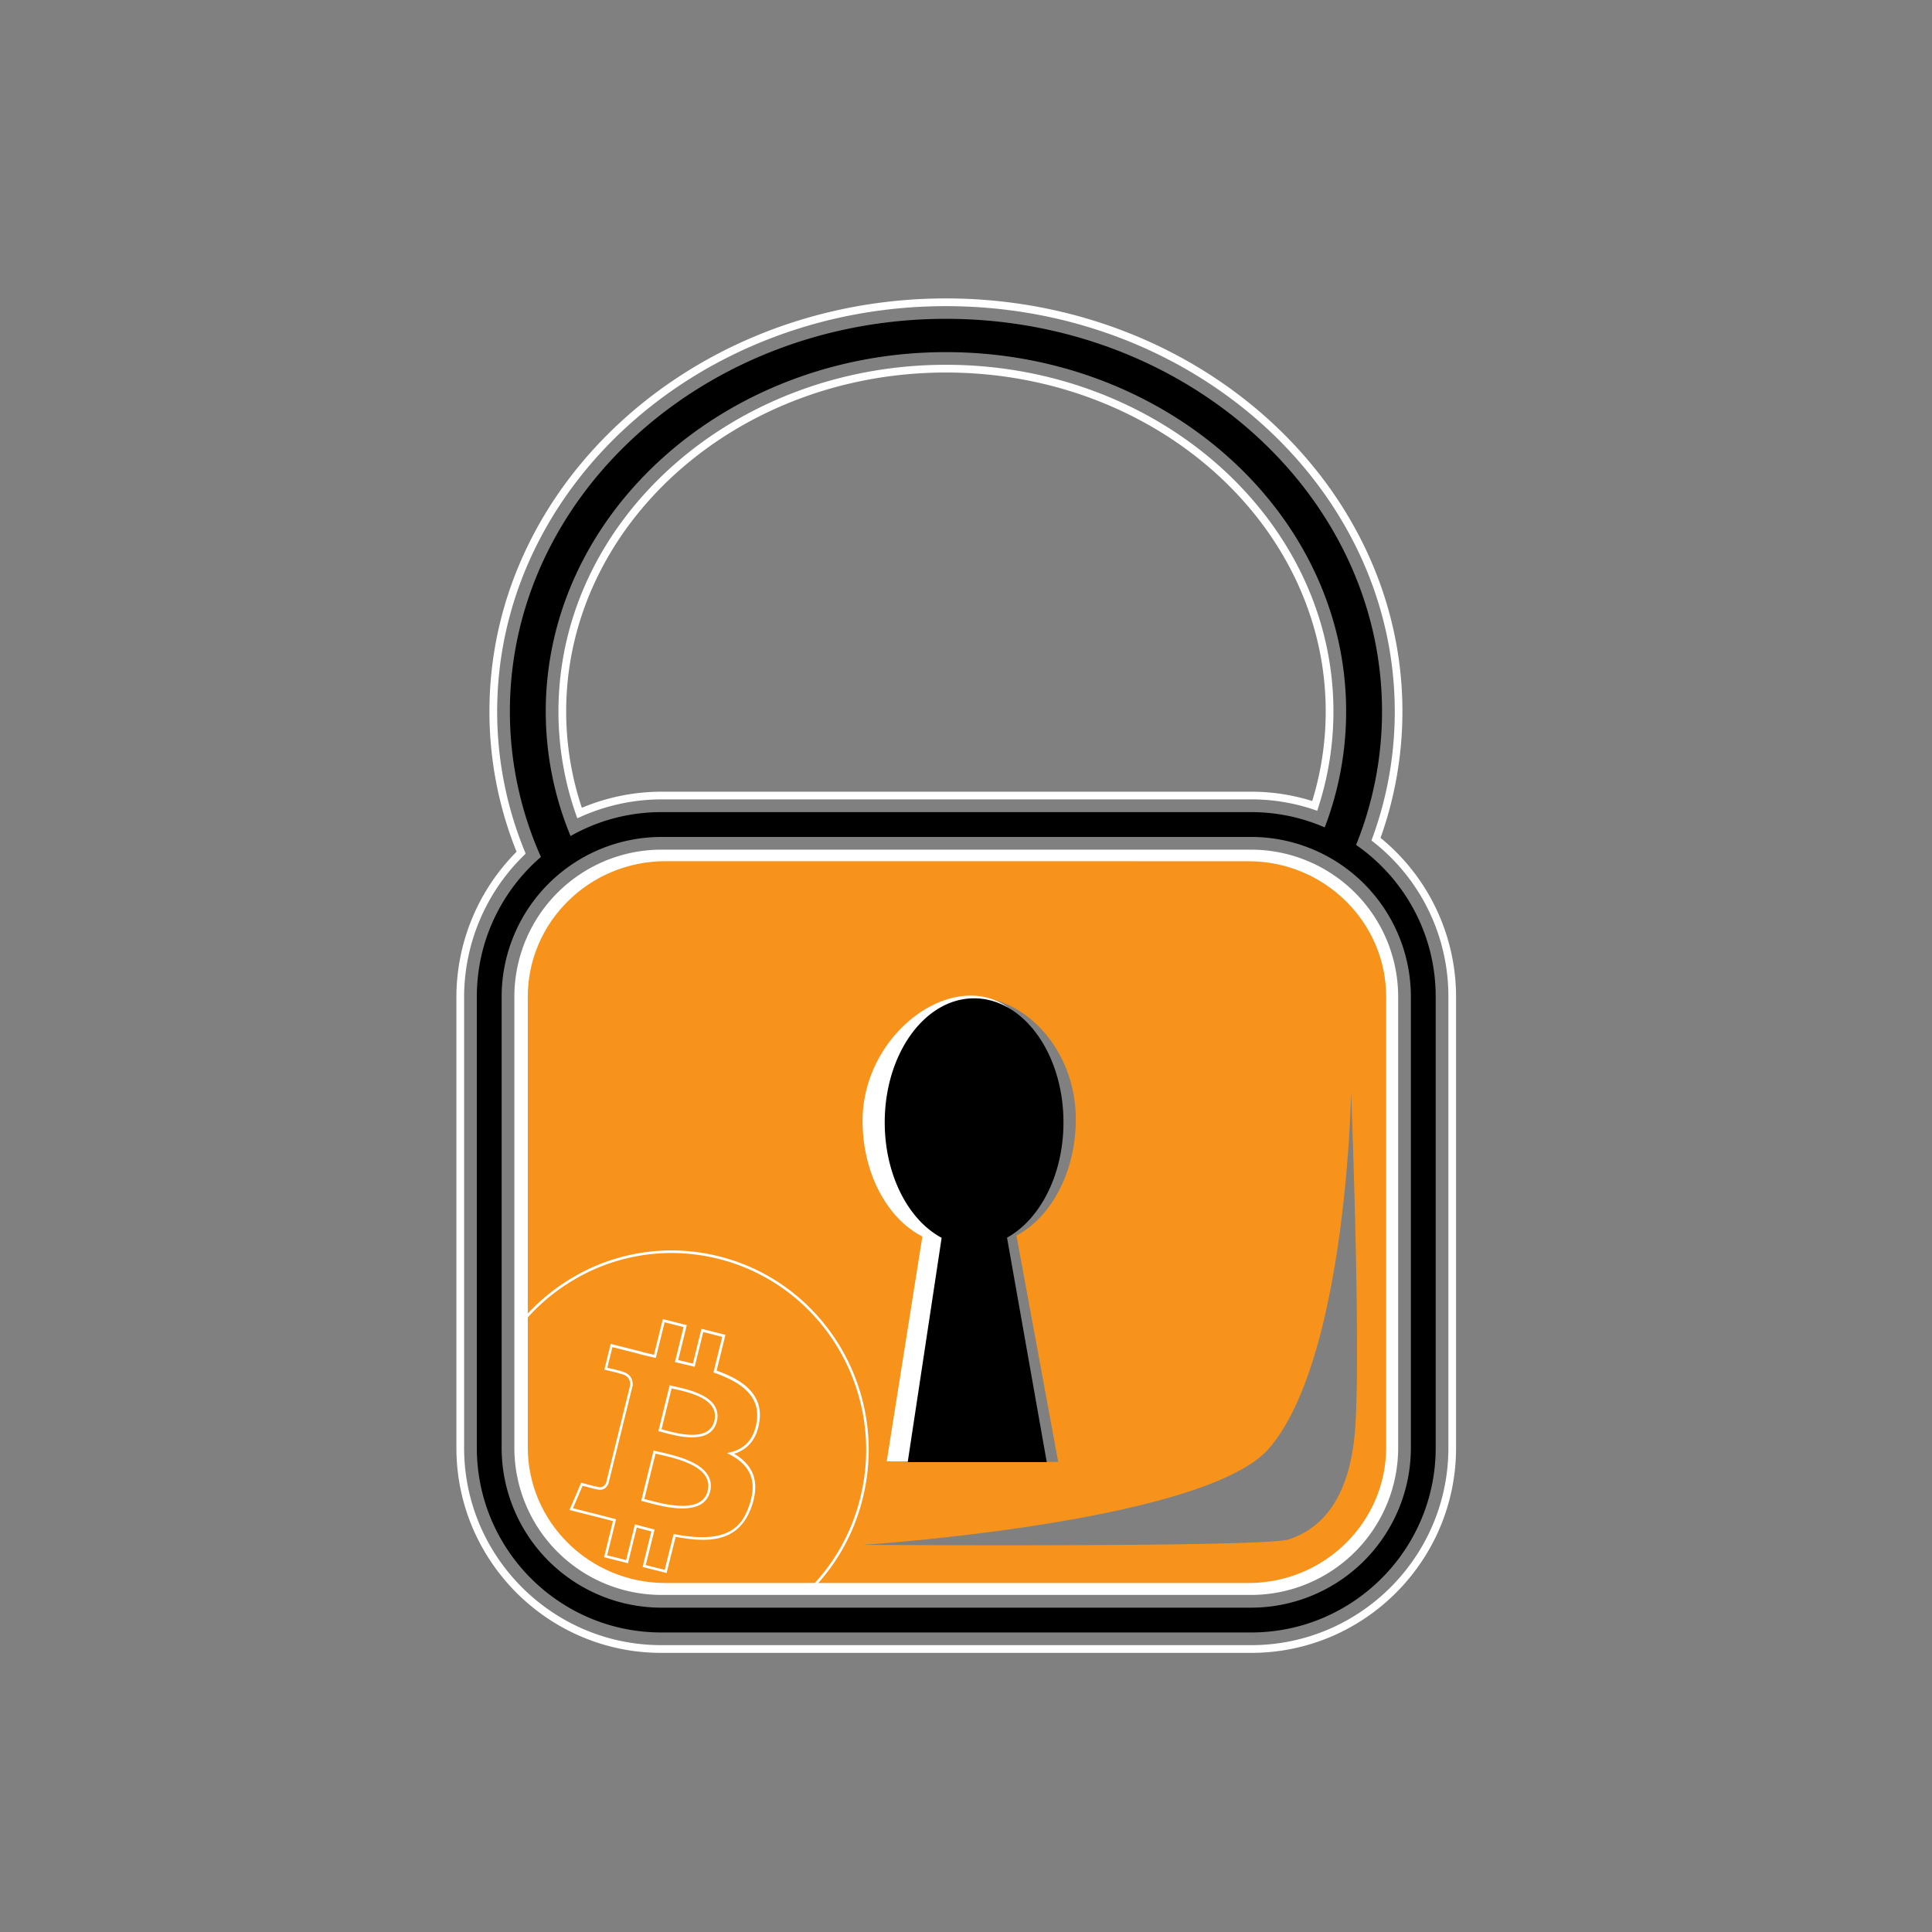 <svg id="bitcoin" xmlns="http://www.w3.org/2000/svg" xmlns:xlink="http://www.w3.org/1999/xlink" viewBox="0 0 1500 1500"><rect x="0" y="0" width="1500" height="1500" fill="#808080" stroke="none"/><defs><style>.cls-1{fill:none;}.cls-2{fill:#f7931a;}.cls-3{fill:#fff;}.cls-4{clip-path:url(#clip-path);}</style><clipPath id="clip-path"><path class="cls-1" d="M513.47,662.67H971.4a111.13,111.13,0,0,1,111.13,111.13v350.38A111.13,111.13,0,0,1,971.4,1235.3H513.47a111.12,111.12,0,0,1-111.12-111.12V773.79A111.13,111.13,0,0,1,513.47,662.67Z"/></clipPath></defs><title>art-meets-bitcoin-illustrations-1Artboard 54 copy 19</title><path class="cls-2" d="M969.33,665.67H516.67c-60.45,0-109.9,49-109.9,108.88v351.57c0,59.88,49.45,108.88,109.9,108.88H969.33c60.45,0,109.9-49,109.9-108.88V774.55C1079.23,714.67,1029.78,665.67,969.33,665.67ZM755.86,774.13c40.29,0,79.38,41.25,79.38,94.88,0,41-19.09,76-46.08,90.27L821.58,1135H708.09l27.68-175.57a71.52,71.52,0,0,1-19.42-15c-16.49-17.8-27-45-27-75.46C689.32,815.38,715.56,774.13,755.86,774.13Zm296.27,335.29c-4.66,62.14-32.61,79.28-51.24,85.71s-330.74,4.29-330.74,4.29,265.52-17.15,315.21-75C1045.62,1054.26,1049,848,1049,848S1056.79,1047.28,1052.13,1109.42Z"/><path class="cls-3" d="M969.33,1235H516.67c-62.26,0-112.9-49.94-112.9-111.32V774c0-61.38,50.64-111.33,112.9-111.33H969.33c62.26,0,112.9,50,112.9,111.33v349.77C1082.23,1185.1,1031.59,1235,969.33,1235ZM516.67,668.62c-58.95,0-106.9,47.25-106.9,105.33v349.77c0,58.07,48,105.32,106.9,105.32H969.33c58.95,0,106.9-47.25,106.9-105.32V774c0-58.08-48-105.33-106.9-105.33Z"/><path d="M971.4,1267.44H513.47c-79,0-143.26-64.27-143.26-143.27V773.79c0-79,64.27-143.26,143.26-143.26H971.4c79,0,143.27,64.27,143.27,143.26v350.38C1114.67,1203.17,1050.4,1267.44,971.4,1267.44ZM513.47,649.81a124.12,124.12,0,0,0-124,124v350.38a124.12,124.12,0,0,0,124,124H971.4a124.12,124.12,0,0,0,124-124V773.79a124.12,124.12,0,0,0-124-124Z"/><path class="cls-3" d="M971.4,1283.29H513.47c-87.74,0-159.12-71.38-159.12-159.12V773.79a160,160,0,0,1,46.72-112.48A291.52,291.52,0,0,1,380,552.39c0-176.84,159-320.7,354.42-320.7s354.42,143.86,354.42,320.7a291.77,291.77,0,0,1-17,98.13,159.26,159.26,0,0,1,58.64,123.27v350.38C1130.52,1211.91,1059.14,1283.29,971.4,1283.29Zm-237-1045.6C542.31,237.69,386,378.86,386,552.39a285.77,285.77,0,0,0,21.37,108.52l.76,1.87-1.45,1.41a153.94,153.94,0,0,0-46.34,109.6v350.38c0,84.43,68.69,153.12,153.12,153.12H971.4c84.43,0,153.12-68.69,153.12-153.12V773.79a152.38,152.38,0,0,0-58-119.92l-1.7-1.35.74-2a285.69,285.69,0,0,0,17.34-98.1C1082.85,378.86,926.55,237.69,734.43,237.69Zm237,1000.61H513.47a114.25,114.25,0,0,1-114.12-114.13V773.79A114.24,114.24,0,0,1,513.47,659.67H971.4a114.25,114.25,0,0,1,114.13,114.12v350.38A114.26,114.26,0,0,1,971.4,1238.3ZM513.47,665.67A108.24,108.24,0,0,0,405.35,773.79v350.38A108.25,108.25,0,0,0,513.47,1232.3H971.4a108.26,108.26,0,0,0,108.13-108.13V773.79A108.25,108.25,0,0,0,971.4,665.67ZM448.2,635.3l-1.08-3.09a242.08,242.08,0,0,1-13.54-79.82c0-148.42,135-269.17,300.85-269.17S1035.28,404,1035.28,552.39a242.06,242.06,0,0,1-11.67,74.21l-.93,2.89-2.88-1a151.8,151.8,0,0,0-48.4-7.86H513.47A153.85,153.85,0,0,0,451.18,634ZM734.43,289.22c-162.58,0-294.85,118.06-294.85,263.17a236,236,0,0,0,12.16,74.79,160.11,160.11,0,0,1,61.73-12.51H971.4a157.93,157.93,0,0,1,47.4,7.23,235.78,235.78,0,0,0,10.48-69.51C1029.28,407.28,897,289.22,734.43,289.22Z"/><g class="cls-4"><g id="g16"><g id="coin"><path class="cls-3" d="M521.74,1280.31a152.5,152.5,0,0,1-37.26-4.65c-81.81-20.64-131.77-104.74-111.36-187.49A153.35,153.35,0,0,1,443.4,992.6a150.5,150.5,0,0,1,115.1-17.11c81.83,20.63,131.8,104.75,111.4,187.51a153.43,153.43,0,0,1-70.28,95.56A150.83,150.83,0,0,1,521.74,1280.31Zm-.48-307.47a148.79,148.79,0,0,0-76.83,21.47,151.42,151.42,0,0,0-69.37,94.34c-20.15,81.68,29.16,164.7,109.91,185.07a148.57,148.57,0,0,0,113.62-16.88A151.42,151.42,0,0,0,668,1162.52l1,.24-1-.24c20.14-81.69-29.19-164.73-110-185.09A150.29,150.29,0,0,0,521.26,972.84Z"/></g><g id="symbol"><path class="cls-3" d="M517.53,1221.29l-18.61-4.69,6.81-27.59c-3.92-1-7.66-2-11.36-3l-6.83,27.7L469,1209l6.9-28-3.74-1c-2.37-.63-4.76-1.26-7.19-1.87l-22.83-5.76,9.08-21.18.84.23c2.88.77,7.05,1.87,9.63,2.52l-.07-.11,2.54.64c3.81,1,5.61-1.27,6.45-3.34l18.67-75.74c.23-4.54-2.14-7.46-7-8.7l-2.16-.54.11-.08c-2.29-.59-6.33-1.56-10-2.42l-1-.23,4.92-20,24.91,6.29,0,.09c2.84.7,5.75,1.38,8.73,2.07l6.84-27.72,18.61,4.69-6.7,27.14c3.6.82,7.54,1.74,11.42,2.71l6.65-27,18.62,4.69-6.85,27.79c16.2,5.75,36.69,16.13,33.22,39.58-1.92,13.12-8.52,21.5-19.64,24.93,15.55,9.1,20,22.51,13.63,40.91-9.83,28.41-34.09,28.26-59,23.6Zm-16.19-6.14,14.73,3.71L523,1191l.93.18c41.25,7.89,52.1-6,57.69-22.11,6.37-18.4,1.65-31-14.84-39.69l-2.38-1.25,2.62-.61c11.69-2.73,18.6-10.78,20.53-23.94h0c2.52-17-7.89-29-32.77-37.69l-.86-.3,6.81-27.63L546,1034.2l-6.65,27-1-.25c-4.53-1.14-9.21-2.22-13.34-3.17l-1-.23,6.7-27.18L516,1026.64l-6.83,27.68-1-.22c-3.65-.85-7.22-1.67-10.67-2.54l-.94-.24,0-.08-21.08-5.33-3.95,16c7.34,1.71,10.09,2.37,11.15,2.83,5.81,1.47,8.83,5.31,8.51,10.83l0,.18-18.76,76c-.74,1.87-3.09,6.05-8.81,4.61h0c-1.19-.12-4-.86-11.3-2.83L444.85,1171l20.56,5.19c2.44.61,4.84,1.25,7.21,1.87l4.69,1.23,1,.25-6.9,28,14.71,3.71,6.84-27.74,1,.27c4.31,1.18,8.65,2.32,13.27,3.48l1,.24Zm28.52-44c-9.87,0-20.79-2.92-27.8-4.79-1.22-.33-2.31-.62-3.24-.85l-1-.25,9.64-39.07,1,.25c1.13.29,2.51.6,4.07.95,10.59,2.41,30.29,6.88,37,17.78a16.2,16.2,0,0,1,1.8,12.82h0a15.37,15.37,0,0,1-7.24,10C540.2,1170.26,535.18,1171.11,529.86,1171.11Zm-29.58-7.34,2.3.61c10.5,2.81,30.05,8,40.52,1.83a13.28,13.28,0,0,0,6.32-8.73h0a14.23,14.23,0,0,0-1.57-11.3c-6.29-10.19-25.45-14.54-35.75-16.88l-3.14-.72Zm37.06-47.83c-8.09,0-16.82-2.36-22.45-3.88l-2.72-.72-1-.24,8.78-35.61,1,.24c.95.24,2.1.5,3.42.79,8.63,1.94,24.69,5.53,30.49,14.9a15.37,15.37,0,0,1,1.65,12.2h0a14.66,14.66,0,0,1-6.85,9.54C546.2,1115.2,541.87,1115.94,537.34,1115.94Zm-23.72-6.29,1.79.48c8.5,2.3,24.32,6.57,33.24,1.31a12.56,12.56,0,0,0,5.93-8.3,13.29,13.29,0,0,0-1.41-10.67c-5.36-8.65-20.89-12.13-29.23-14l-2.49-.56Z"/></g></g></g><path class="cls-3" d="M815.59,870.14c0-53.33-21.58-97.14-61.88-97.14s-84,43.81-84,97.14c0,30.3,10.54,57.34,27,75a71.25,71.25,0,0,0,19.42,14.88l-27.68,174.59H801.94L769.51,959.91C796.5,945.74,815.59,910.91,815.59,870.14Z"/><path d="M825.67,871.39c0-53.18-31.06-96.29-69.38-96.29s-69.39,43.11-69.39,96.29c0,30.21,10,57.18,25.71,74.83a68.6,68.6,0,0,0,18.47,14.84l-26.33,174.1H812.69L781.85,960.91C807.52,946.78,825.67,912,825.67,871.39Z"/><path d="M423.72,552.39c0-153.86,139.39-279,310.71-279s310.71,125.17,310.71,279a252.35,252.35,0,0,1-17.44,92.15,146.77,146.77,0,0,1,24.69,12.63A276.77,276.77,0,0,0,1073,552.39c0-168.09-151.88-304.85-338.56-304.85S395.87,384.3,395.87,552.39a277,277,0,0,0,24.37,113.54,144.75,144.75,0,0,1,23.43-15.2A252.62,252.62,0,0,1,423.72,552.39Z"/></svg>
